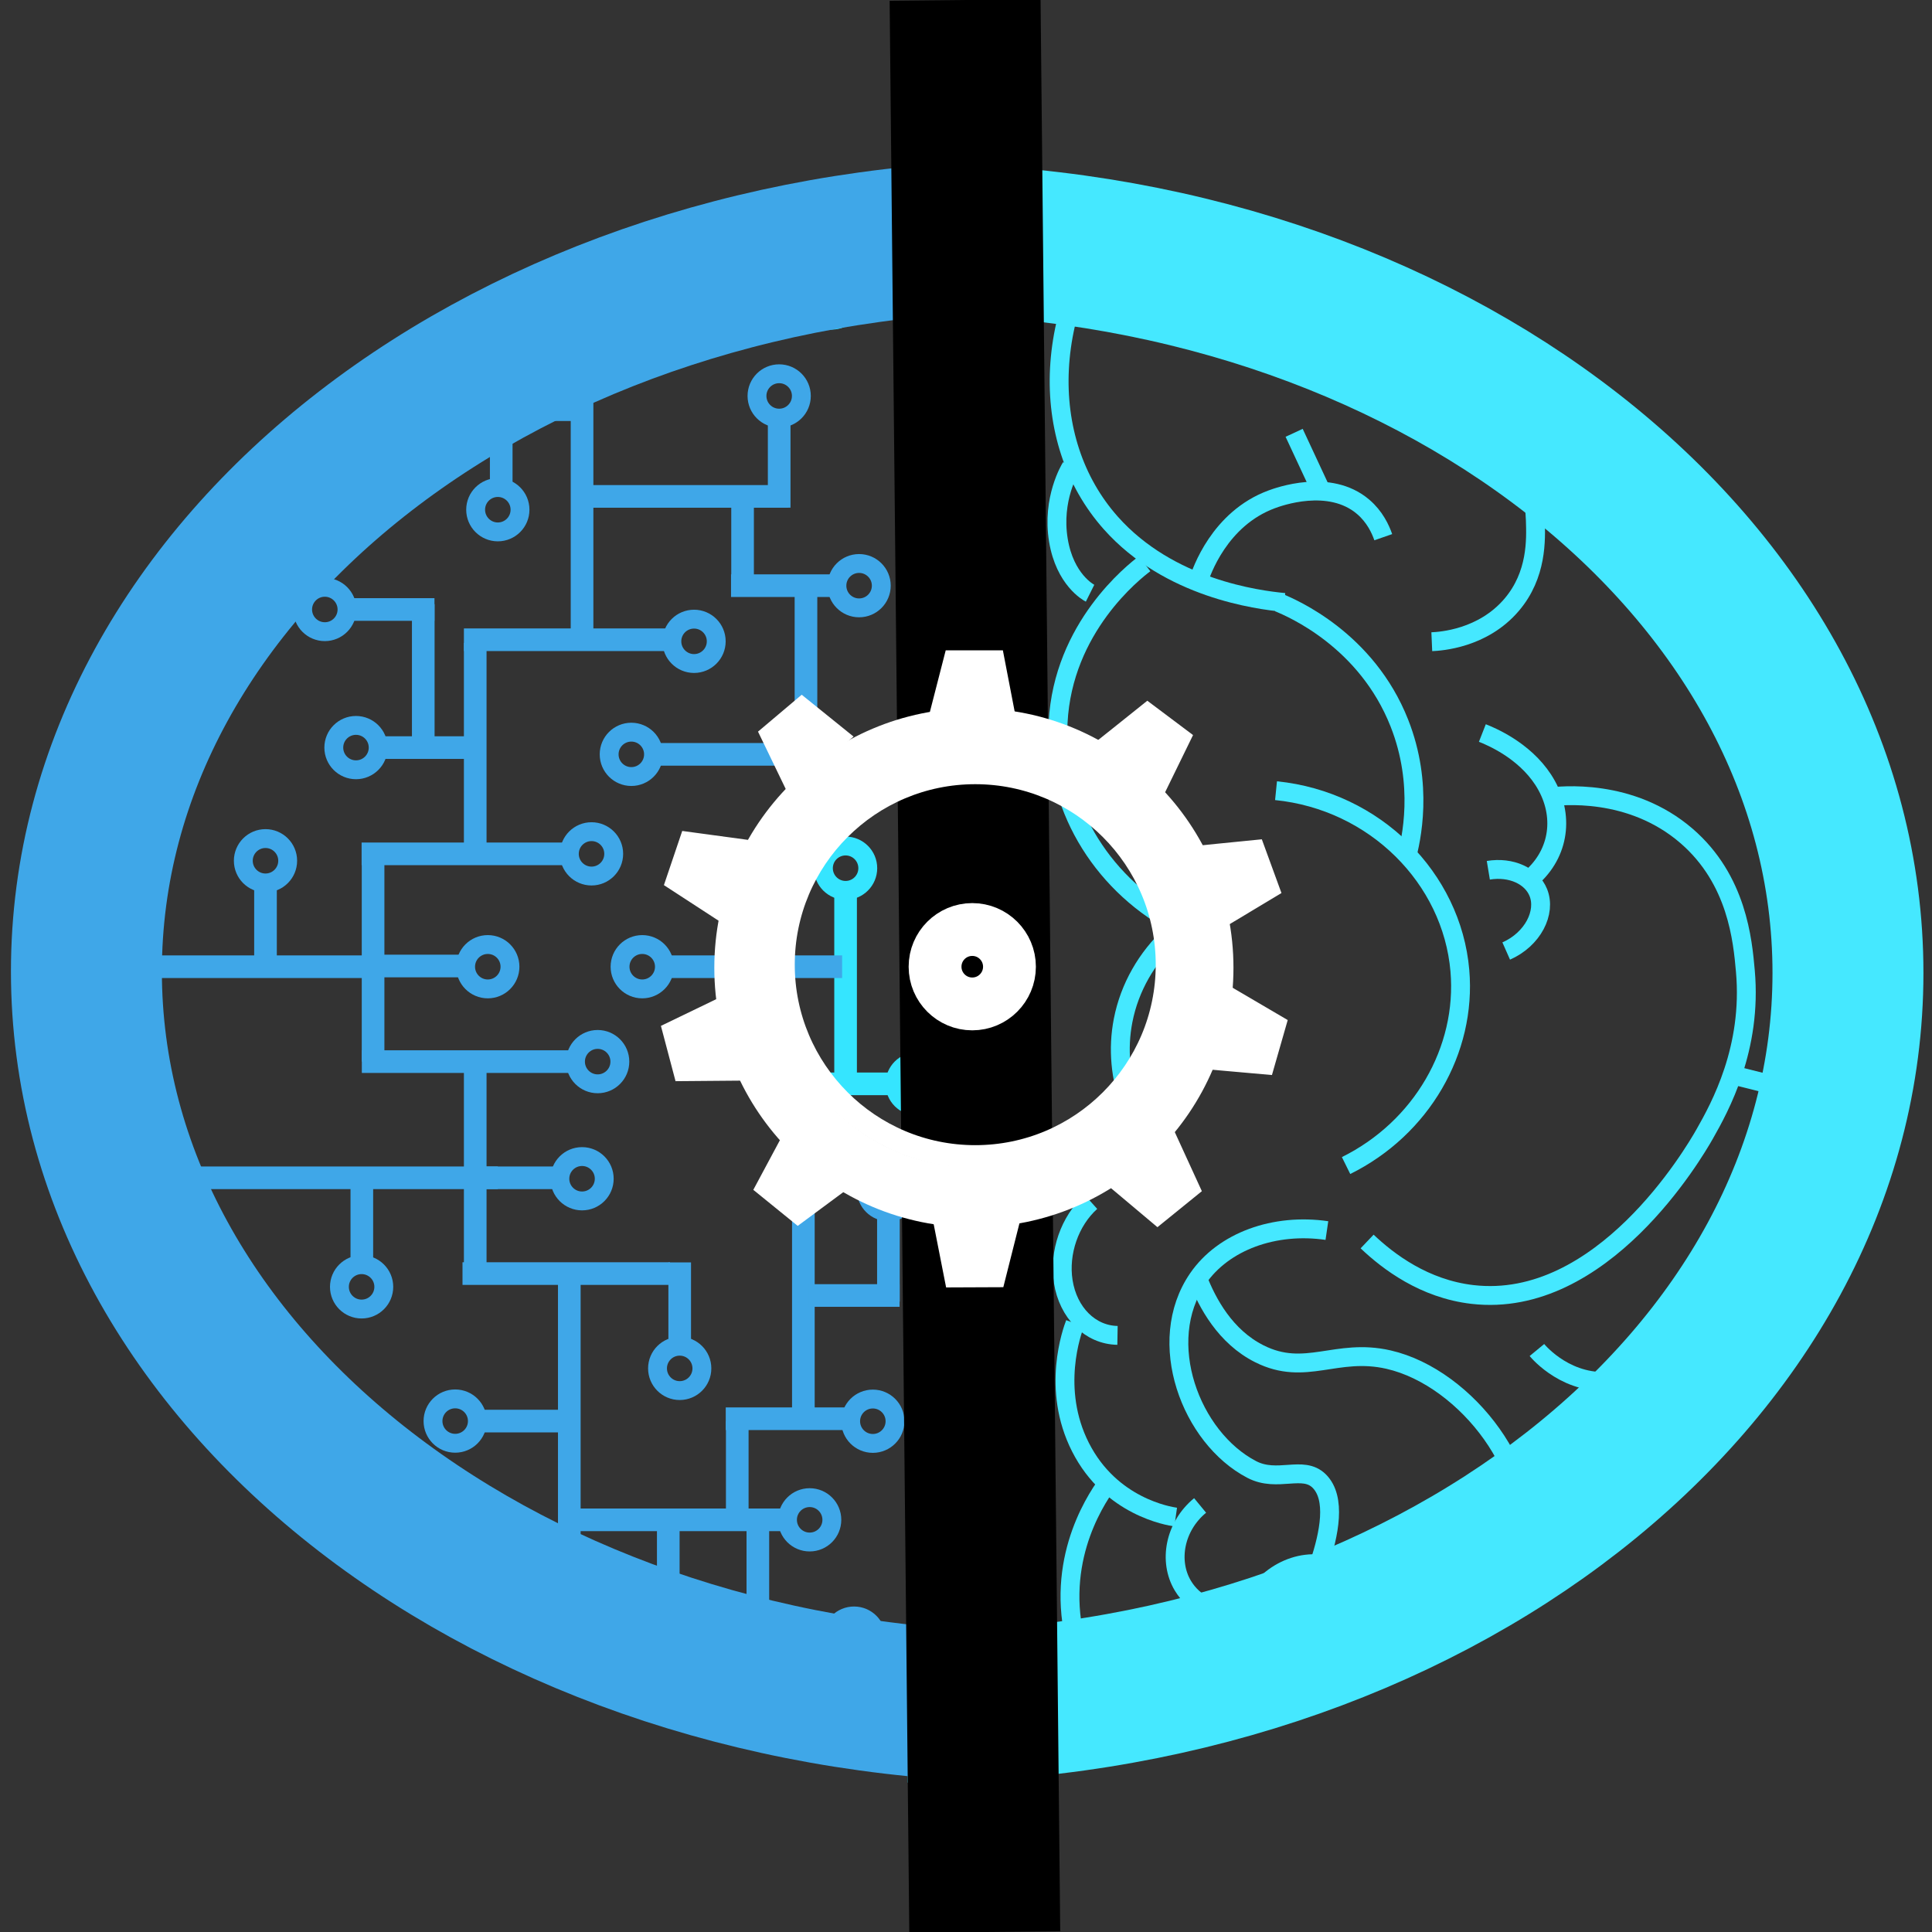 <?xml version="1.0" encoding="utf-8"?>
<!-- Generator: Adobe Illustrator 23.0.3, SVG Export Plug-In . SVG Version: 6.00 Build 0)  -->
<svg version="1.1" xmlns="http://www.w3.org/2000/svg" xmlns:xlink="http://www.w3.org/1999/xlink" x="0px" y="0px"
	 viewBox="0 0 512 512" style="enable-background:new 0 0 512 512;" xml:space="preserve">
<rect x="0" y="0" width="512" height="512" fill="#333333" stroke="none"/>
<style type="text/css">
	.st0{fill:none;stroke:#3FA7E8;stroke-width:6;stroke-miterlimit:10;}
	.st1{fill:none;stroke:#3FA7E8;stroke-width:5;stroke-miterlimit:10;}
	.st2{fill:none;stroke:#35E5FF;stroke-width:5;stroke-miterlimit:10;}
	.st3{fill:none;stroke:#45E8FF;stroke-width:5;stroke-miterlimit:10;}
	.st4{fill:none;stroke:#4AFFC9;stroke-width:5;stroke-miterlimit:10;}
	.st5{fill:none;stroke:#35E5FF;stroke-width:6;stroke-miterlimit:10;}
	.st6{fill:none;stroke:#45E8FF;stroke-width:40;stroke-miterlimit:10;}
	.st7{fill:none;stroke:#3FA7E8;stroke-width:40;stroke-miterlimit:10;}
	.st8{fill:#FFFFFF;stroke:#000000;stroke-width:40;stroke-miterlimit:10;}
	.st9{fill:#FFFFFF;stroke:#FFFFFF;stroke-miterlimit:10;}
	.st10{fill:none;stroke:#FFFFFF;stroke-width:16;stroke-miterlimit:10;}
	.st11{fill:none;stroke:#FFFFFF;stroke-width:14;stroke-miterlimit:10;}
	.st12{fill:none;stroke:#FFFFFF;stroke-width:6;stroke-miterlimit:10;}
</style>
<g id="Capa_3">
	<line class="st0" x1="39.64" y1="256.19" x2="98.87" y2="256.19"/>
	<line class="st0" x1="98.87" y1="281.34" x2="98.87" y2="225.86"/>
	<line class="st0" x1="95.89" y1="281.34" x2="150.87" y2="281.34"/>
	<circle class="st1" cx="158.39" cy="281.34" r="5.88"/>
	<line class="st0" x1="95.83" y1="226.28" x2="150.67" y2="226.28"/>
	<circle class="st1" cx="156.76" cy="226.28" r="5.88"/>
	<line class="st0" x1="125.94" y1="225.86" x2="125.94" y2="170.37"/>
	<line class="st0" x1="125.94" y1="337.51" x2="125.94" y2="282.02"/>
	<line class="st0" x1="100.11" y1="256" x2="124.23" y2="256"/>
	<circle class="st1" cx="129.27" cy="256.19" r="5.88"/>
	<line class="st0" x1="100.11" y1="198.12" x2="124.23" y2="198.12"/>
	<line class="st0" x1="125.94" y1="312.13" x2="150.06" y2="312.13"/>
	<circle class="st1" cx="94.34" cy="198.12" r="5.88"/>
	<circle class="st1" cx="154.25" cy="312.38" r="5.88"/>
	<line class="st0" x1="122.94" y1="169.54" x2="177.55" y2="169.54"/>
	<line class="st0" x1="122.57" y1="337.51" x2="177.55" y2="337.51"/>
	<circle class="st1" cx="183.93" cy="169.96" r="5.88"/>
	<line class="st0" x1="154.25" y1="170.37" x2="154.25" y2="68.04"/>
	<line class="st0" x1="150.87" y1="439.87" x2="150.87" y2="337.53"/>
	<line class="st0" x1="125.94" y1="376.6" x2="150.06" y2="376.6"/>
	<circle class="st1" cx="120.63" cy="376.6" r="5.88"/>
	<line class="st0" x1="180.13" y1="358.68" x2="180.13" y2="334.55"/>
	<circle class="st1" cx="180.13" cy="362.64" r="5.88"/>
	<line class="st0" x1="152.64" y1="402.77" x2="207.62" y2="402.77"/>
	<circle class="st1" cx="214.57" cy="402.77" r="5.88"/>
	<line class="st0" x1="130.12" y1="108.57" x2="154.25" y2="108.57"/>
	<line class="st0" x1="132.83" y1="129.74" x2="132.83" y2="105.61"/>
	<circle class="st1" cx="131.93" cy="135.08" r="5.88"/>
	<line class="st0" x1="206.49" y1="134.54" x2="206.49" y2="110.41"/>
	<circle class="st1" cx="206.49" cy="104.93" r="5.88"/>
	<line class="st0" x1="154.25" y1="131.55" x2="208.87" y2="131.55"/>
	<line class="st0" x1="47.91" y1="312.13" x2="131.93" y2="312.13"/>
	<line class="st0" x1="95.89" y1="335.82" x2="95.89" y2="311.7"/>
	<circle class="st1" cx="95.83" cy="341.03" r="5.88"/>
	<path class="st2" d="M371.04,161.17"/>
	<path class="st2" d="M362.3,232.87"/>
	<path class="st3" d="M467.87,287.06c-3.06-0.77-6.13-1.53-9.19-2.3"/>
	<path class="st3" d="M463.72,286.02"/>
	<path class="st2" d="M342.7,89.94"/>
	<path class="st2" d="M406.51,232"/>
	<path class="st4" d="M362.3,232.87"/>
	<path class="st3" d="M334.71,235.97c-18.82,3.04-33.65,16.92-37.07,34.44c-2.96,15.17,3.04,30.94,15.52,41.16"/>
	<path class="st3" d="M338.16,209.54c26.23,2.64,46.61,23.17,48.72,47.68c1.82,21.08-10.17,41.78-30.16,51.66"/>
	<path class="st3" d="M289.1,318.51c-5.63,5.06-8.53,13.45-7.33,21.11c1.3,8.29,7.15,14.15,14.38,14.27"/>
	<path class="st2" d="M450.7,259.21"/>
	<path class="st3" d="M392.84,194.26c2.3,0.9,10.99,4.52,16.11,12.36c5.57,8.54,4.64,18.62-2.44,25.38"/>
	<path class="st3" d="M362.3,329.01c5.62,5.34,15.15,12.56,27.92,14.04c34.35,3.98,58.66-37.46,61.51-42.47
		c4.11-7.23,12.64-22.72,10.81-43.23c-0.72-8.11-2.16-24.22-15.59-35.82c-14.82-12.79-33.38-10.71-36.79-10.27"/>
	<path class="st3" d="M284.89,350.74c-0.73,1.91-6.4,17.33,1.45,32.78c8.04,15.84,23.47,18.27,25.23,18.52"/>
	<path class="st3" d="M299.76,51.68c-23.91,28.7-24.94,64.95-5.36,86.94c15.43,17.33,38.79,20.36,45.96,21.04"/>
	<path class="st3" d="M303.34,149.39c-2.81,2.12-21.66,16.85-22.93,42.13c-1.08,21.39,10.86,41.96,30.57,52.85"/>
	<path class="st3" d="M338.28,96.9c1.34-0.53,29.11-10.96,50.75,6.22c1.19,0.94,17.15,14.03,17.85,34.74
		c0.17,5.15,0.48,14.47-6.26,22.4c-7.66,9.01-18.87,9.7-21.18,9.8"/>
	<path class="st3" d="M338.81,159.66c3.65,1.49,23.34,9.91,32.04,31.97c6.46,16.37,3.18,30.93,1.8,35.96"/>
	<path class="st3" d="M283.84,123.81c-0.21,0.33-5.16,8.42-3.35,19.37c1.72,10.44,7.97,13.82,8.39,14.03"/>
	<path class="st3" d="M399.16,252.03c7.06-3.12,10.63-10.22,8.51-15.5c-1.76-4.38-7.19-6.9-13.25-5.9"/>
	<path class="st3" d="M318.04,398.96c-6.76,5.57-8.44,14.79-4.57,21.26c2.89,4.84,8.59,7.62,14.66,7.38"/>
	<path class="st3" d="M317.64,153.85c0.69-2.17,5.46-16.38,19.37-21.52c1.68-0.62,15.31-5.66,24.26,2c3.07,2.63,4.56,5.87,5.31,8.03
		"/>
	<path class="st3" d="M342.96,114.7c2.4,5.16,4.81,10.31,7.21,15.47"/>
	<path class="st3" d="M304.45,463.47c-2.56-1.82-17.54-12.89-20.43-33.7c-2.92-21.04,8.76-35.88,10.72-38.3"/>
	<path class="st4" d="M344.08,118.81"/>
	<path class="st3" d="M351.64,326.11c-13.85-2.02-27.41,2.83-34.21,12.77c-11.45,16.72-1.87,42.14,14.3,50.55
		c6.85,3.56,13.56-1.22,17.87,3.06c4.58,4.54,2.65,14.06,0,21.96"/>
	<path class="st3" d="M317.43,338.87c2.53,6.46,7.27,15.37,16.34,19.91c12.2,6.11,20.34-1.64,34.21,1.53
		c20.82,4.77,40.56,30.96,34.72,50.55c-1.07,3.6-4.18,10.9-14.81,17.36"/>
	<path class="st3" d="M407.3,357.77c0.47,0.57,8.22,9.72,20.43,8.17c12.4-1.57,17.6-12.67,17.87-13.28"/>
	<path class="st3" d="M329.68,430.79c1.79-10.23,10.89-17.12,19.91-16.34c10.33,0.89,18.76,11.7,16.34,23.49"/>
	<line class="st5" x1="154.25" y1="78.96" x2="214.57" y2="78.96"/>
	<circle class="st2" cx="220.45" cy="78.96" r="5.88"/>
	<line class="st0" x1="195.38" y1="400.77" x2="195.38" y2="376.64"/>
	<line class="st0" x1="192.33" y1="375.98" x2="224.09" y2="375.98"/>
	<circle class="st1" cx="231.31" cy="376.64" r="5.88"/>
	<line class="st0" x1="177.1" y1="425.67" x2="177.1" y2="401.55"/>
	<circle class="st2" cx="178.05" cy="431.56" r="5.88"/>
	<line class="st0" x1="212.9" y1="378.53" x2="212.9" y2="287.23"/>
	<line class="st5" x1="209.91" y1="287.23" x2="238.28" y2="287.23"/>
	<circle class="st2" cx="243.05" cy="287.23" r="5.88"/>
	<line class="st5" x1="224.09" y1="289.38" x2="224.09" y2="234.76"/>
	<line class="st0" x1="213.59" y1="199.91" x2="174.79" y2="199.91"/>
	<circle class="st1" cx="167.31" cy="199.91" r="5.88"/>
	<line class="st0" x1="176.08" y1="256.19" x2="223.17" y2="256.19"/>
	<circle class="st1" cx="170.2" cy="256.19" r="5.88"/>
	<line class="st0" x1="70.36" y1="257.84" x2="70.36" y2="233.72"/>
	<circle class="st1" cx="70.36" cy="228.11" r="5.88"/>
	<line class="st0" x1="196.79" y1="157.84" x2="196.79" y2="133.72"/>
	<line class="st0" x1="193.73" y1="155.21" x2="223.79" y2="155.21"/>
	<line class="st0" x1="213.59" y1="155.61" x2="213.59" y2="192.77"/>
	<circle class="st2" cx="214.57" cy="196.88" r="5.88"/>
	<circle class="st1" cx="227.67" cy="155.21" r="5.88"/>
	<circle class="st2" cx="224.09" cy="230.08" r="5.88"/>
	<line class="st0" x1="200.84" y1="435.89" x2="200.84" y2="401.55"/>
	<line class="st5" x1="221.95" y1="434.61" x2="197.83" y2="434.61"/>
	<circle class="st1" cx="226.33" cy="434.12" r="5.88"/>
	<line class="st0" x1="238.4" y1="343.32" x2="214.27" y2="343.32"/>
	<line class="st0" x1="235.44" y1="344.94" x2="235.44" y2="320.81"/>
	<circle class="st1" cx="235.44" cy="315.27" r="5.88"/>
	<line class="st0" x1="112.17" y1="160.11" x2="112.17" y2="196.92"/>
	<line class="st0" x1="91.02" y1="161.52" x2="115.14" y2="161.52"/>
	<circle class="st1" cx="86.08" cy="161.52" r="5.88"/>
</g>
<g id="Elipse_exterior">
	<path class="st6" d="M240.55,63.27c137.62,0,249.18,87.11,249.18,194.57S378.17,452.42,240.55,452.42"/>
	<path class="st7" d="M275.16,452.42c-139.32,0-252.26-87.3-252.26-194.99S135.84,62.45,275.16,62.45"/>
	<line class="st8" x1="255.76" y1="0" x2="260.97" y2="512"/>
</g>
<g id="Capa_2">
	<g>
		<g>
			<polygon class="st9" points="268.51,189.19 246.81,189.19 251.01,172.85 265.36,172.85 			"/>
			<circle class="st10" cx="258.09" cy="256.47" r="60.79"/>
			<polygon class="st9" points="308.23,209.91 290.89,196.86 304.06,186.33 315.54,194.95 			"/>
			<polygon class="st9" points="324.73,245.01 317.28,224.63 334.06,222.96 338.99,236.45 			"/>
			<polygon class="st9" points="320.13,282.89 326.11,262.02 340.67,270.56 336.71,284.36 			"/>
			<polygon class="st9" points="294,313.86 310.86,300.19 317.89,315.53 306.74,324.57 			"/>
			<polygon class="st9" points="247.93,324.35 269.63,324.26 265.5,340.62 251.14,340.68 			"/>
			<polygon class="st9" points="208.13,300.52 224.98,314.2 211.42,324.24 200.27,315.19 			"/>
			<polygon class="st9" points="190.72,264.91 196.29,285.88 179.41,286.02 175.74,272.14 			"/>
			<polygon class="st9" points="197.63,223 190.68,243.56 176.54,234.36 181.14,220.76 			"/>
			<polygon class="st9" points="225.42,195.21 208.84,209.21 201.5,194.02 212.47,184.76 			"/>
		</g>
		<circle class="st11" cx="257.66" cy="256.19" r="9.86"/>
	</g>
	<circle class="st12" cx="258.45" cy="255.65" r="50.83"/>
	<g>
	</g>
	<g>
	</g>
	<g>
	</g>
	<g>
	</g>
	<g>
	</g>
</g>
</svg>
